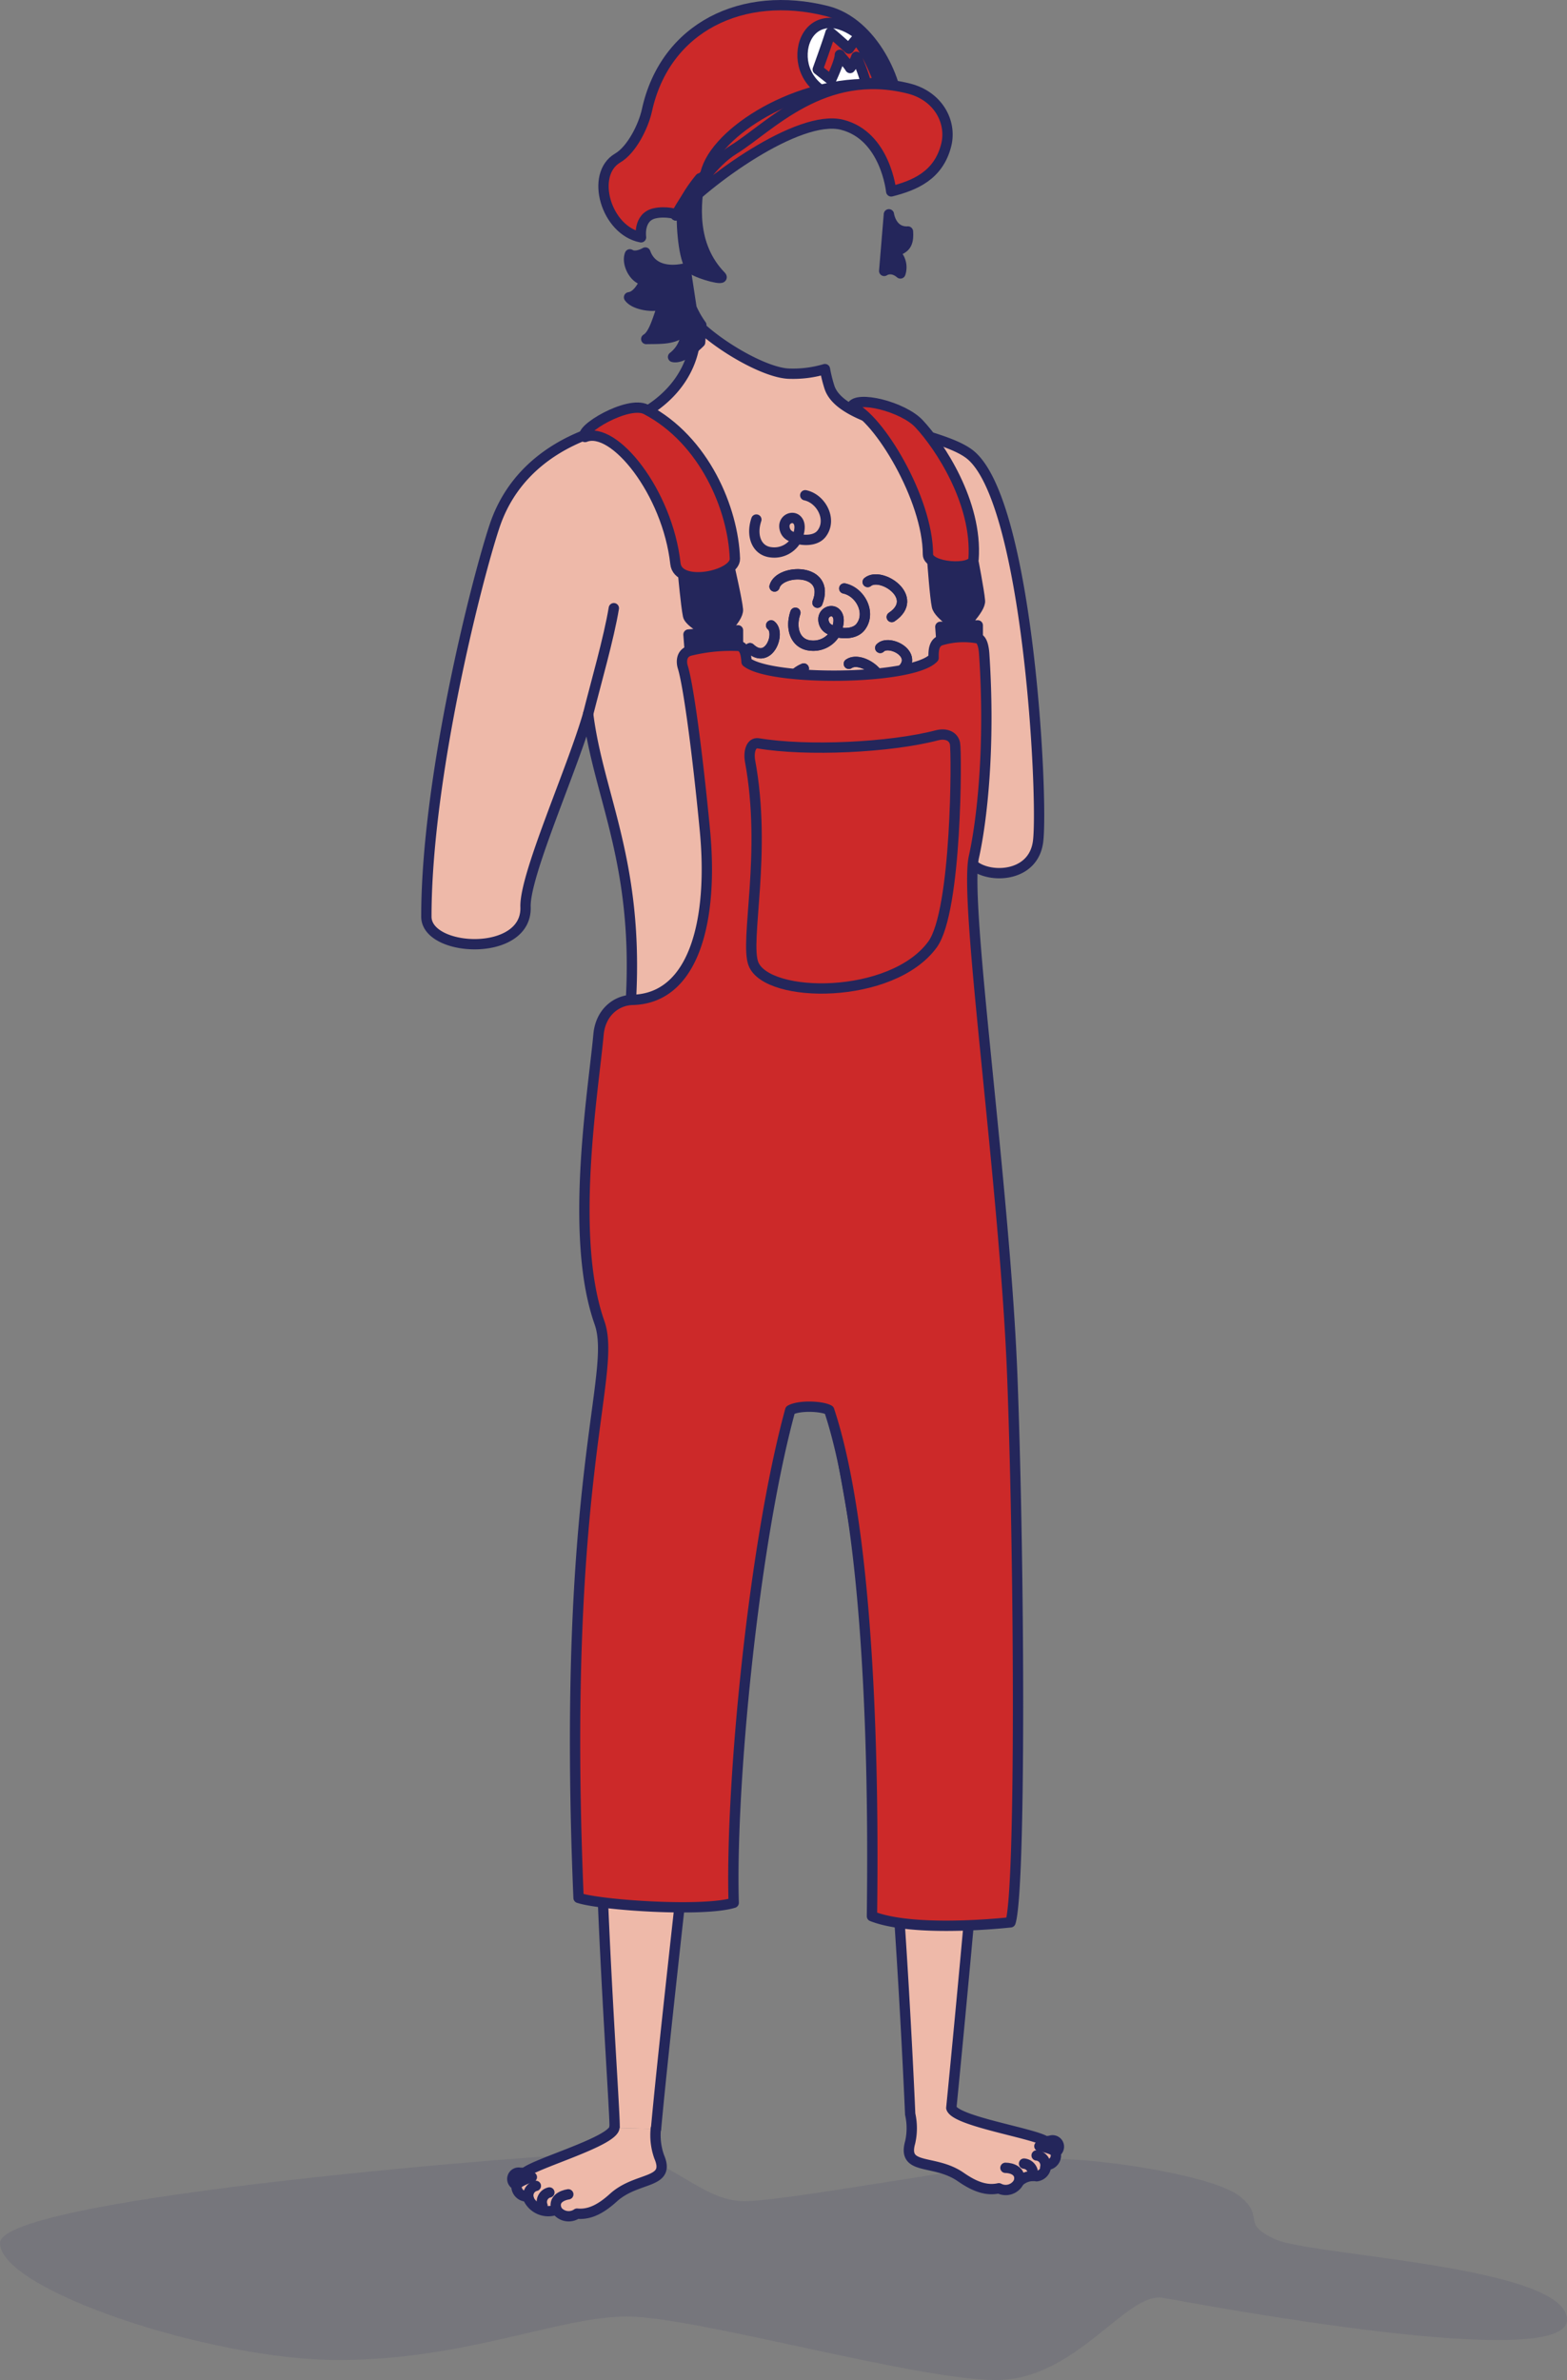 <svg id="Shadow" xmlns="http://www.w3.org/2000/svg" viewBox="0 0 455.73 692.02"><rect x="0" y="0" width="455.73" height="692.02" fill="#808080" stroke="none"/><defs><style>.cls-1,.cls-4{fill:#24265b;}.cls-1{opacity:0.1;isolation:isolate;}.cls-2{fill:#eeb9a9;}.cls-2,.cls-3,.cls-4,.cls-5,.cls-6{stroke:#24265b;stroke-linecap:round;stroke-linejoin:round;stroke-width:3px;}.cls-3{fill:none;}.cls-5{fill:#cc2929;}.cls-6{fill:#fff;}</style></defs><title>topic_videogames</title><path class="cls-1" d="M178.68,625.83C163.84,625.83,0,638.6,0,652.18s61.23,34,98.35,34,64.22-12.66,84-12.66S266.42,692,289.71,692s37.87-25.8,48.53-23.91,117.49,22,117.49,6.38S381.48,655.86,371,651.12s-2.87-6.29-10.22-12.4-39.79-11-53.61-11S229.35,640,216.45,640,193.56,625.83,178.68,625.83Z"/><path class="cls-2" d="M190.79,619c1.8-20,7.09-66.93,11.32-105.11,4.64-41.82,26.61-111.68,28.12-117.46a78.66,78.66,0,0,1,8.92-1.43c1.25,4.65,10,46.83,16.12,93.68s9.44,126,9.44,126a18.65,18.65,0,0,1,0,8.18c-2.39,8.37,7,4.76,14.68,10.08,3.64,2.53,7.26,4.17,11.1,3.3a4.27,4.27,0,0,0,5.77-1.77l.08-.15a6,6,0,0,1,5.15-1.58,3.11,3.11,0,0,0,2.71-3.27,2.8,2.8,0,0,0,2.75-3.68,1.85,1.85,0,0,0-1.1-3.48,6.49,6.49,0,0,1-1.78.23c-3.9-2.4-26.24-5.82-27.4-9.66,0,0,7.68-77.55,10.12-115.53.69-10.78,4-89.52.9-118-7.53-70.4-7.53-97.42-6.16-130.23,1.41,6.14,18.84,7.93,20.38-4.52s-2.84-99.56-20-112.6c-8.88-6.75-37-8.65-40.65-19.32a40.79,40.79,0,0,1-1.34-5.36,32.43,32.43,0,0,1-10.13,1.33c-7.17,0-21.4-8.49-27.42-14.87v1.88c0,15-11.79,25-25.06,28.49C161.74,128.23,149,137.43,143.82,153S124,226.08,124,266.51c0,10.41,29.34,11.88,28.84-2.79-.32-9.24,13.63-40.08,18.21-56.13,3.56,28.44,19.6,50,9.36,109.51-7.39,43,2.37,71.47,1.69,75.22s-5.72,57.71-7.43,120.61c-.89,32.36,4.45,103.46,4.06,105.75"/><path class="cls-2" d="M292.41,630.29c1.81,0,4.71.9,3.92,4"/><path class="cls-2" d="M297.82,629.07a2.86,2.86,0,0,1,2.5,3.53"/><path class="cls-2" d="M301.48,626.69a2.86,2.86,0,0,1,2.5,3.53"/><path class="cls-2" d="M302.28,624c2,.28,4.55,1.19,4.67,1.71"/><path class="cls-2" d="M281.5,169.9c1.49,22,2.27,37.69,0,79.19"/><path class="cls-3" d="M245.54,171.1c4.68,1,7.88,7.09,4.76,11.15-1.87,2.44-6,1.88-7.19,1.43s-3.07-.72-3.56-2.89c-.58-2.58,2.12-3.86,3.5-2.61s.81,3.67.06,5.51a7.35,7.35,0,0,1-7.46,4c-4.29-.42-5.9-4.9-4.33-9.53"/><path class="cls-3" d="M252.35,169.22c3.88-3.19,15.4,4.54,7,10.18"/><path class="cls-3" d="M224.27,181.83c2.9,2.26-.75,11.73-6.14,6.63"/><path class="cls-3" d="M245.57,199.16c1.89,3.34-.1,8.51-4.2,8.79-2.47.17-4.29-2.59-4.68-3.58s-1.19-2.23-.14-3.68a1.84,1.84,0,0,1,3.44.72c0,1.5-1.78,2.44-3.29,3a5.91,5.91,0,0,1-6.39-2.37c-2-2.81-.17-6.16,3.45-7.67"/><path class="cls-3" d="M250.28,208.63c2.86.46,5,4.07,3.19,6.61-1.06,1.53-3.55,1.3-4.31,1.06s-1.88-.35-2.23-1.65a1.39,1.39,0,0,1,2-1.68c.87.72.59,2.2.19,3.33a4.45,4.45,0,0,1-4.4,2.64c-2.61-.13-3.71-2.8-2.89-5.65"/><path class="cls-3" d="M246.87,193c4.14-2.85,15,5.83,6.09,10.73"/><path class="cls-3" d="M217.12,205.5c-2-3.09,4.57-10.83,8-4.24"/><path class="cls-3" d="M225.26,170.53c1.47-5.23,16.47-5.5,12.48,4.71"/><path class="cls-3" d="M235,209.9c-.11,3.68-9.9,6.32-9-1"/><path class="cls-3" d="M256,188.38c2.54-2.66,11.59,1.93,6,6.77"/><path class="cls-2" d="M178.52,176.83c-1.42,8.61-5.21,21.77-7.47,30.74"/><path class="cls-3" d="M245.54,171.1c4.68,1,7.88,7.09,4.76,11.15-1.87,2.44-6,1.88-7.19,1.43s-3.07-.72-3.56-2.89c-.58-2.58,2.12-3.86,3.5-2.61s.81,3.67.06,5.51a7.35,7.35,0,0,1-7.46,4c-4.29-.42-5.9-4.9-4.33-9.53"/><path class="cls-3" d="M252.35,169.22c3.88-3.19,15.4,4.54,7,10.18"/><path class="cls-3" d="M224.27,181.83c2.9,2.26-.75,11.73-6.14,6.63"/><path class="cls-3" d="M245.57,199.16c1.89,3.34-.1,8.51-4.2,8.79-2.47.17-4.29-2.59-4.68-3.58s-1.19-2.23-.14-3.68a1.84,1.84,0,0,1,3.44.72c0,1.5-1.78,2.44-3.29,3a5.91,5.91,0,0,1-6.39-2.37c-2-2.81-.17-6.16,3.45-7.67"/><path class="cls-3" d="M250.28,208.63c2.86.46,5,4.07,3.19,6.61-1.06,1.53-3.55,1.3-4.31,1.06s-1.88-.35-2.23-1.65a1.39,1.39,0,0,1,2-1.68c.87.72.59,2.2.19,3.33a4.45,4.45,0,0,1-4.4,2.64c-2.61-.13-3.71-2.8-2.89-5.65"/><path class="cls-3" d="M246.87,193c4.14-2.85,15,5.83,6.09,10.73"/><path class="cls-3" d="M217.12,205.5c-2-3.09,4.57-10.83,8-4.24"/><path class="cls-3" d="M225.26,170.53c1.47-5.23,16.47-5.5,12.48,4.71"/><path class="cls-3" d="M235,209.9c-.11,3.68-9.9,6.32-9-1"/><path class="cls-3" d="M256,188.38c2.54-2.66,11.59,1.93,6,6.77"/><path class="cls-4" d="M283,162.78s1.75,8.95,2,11.89c.23,2.45-5.58,8-5.58,8s-6.37-3.79-6.94-6.4-1.28-12.61-1.28-12.61Z"/><path class="cls-4" d="M198.68,167s.82,9.09,1.42,12c.5,2.43,8.73,6.23,8.73,6.23s6-5.35,5.78-8-2.49-12.5-2.49-12.5Z"/><polygon class="cls-4" points="273.48 182.25 273.83 186.92 284.37 186.32 284.37 181.83 273.48 182.25"/><polygon class="cls-4" points="200.23 184.49 200.59 189.17 214.63 187.74 214.63 183.26 200.23 184.49"/><path class="cls-5" d="M240.46,3.2c-24.41-6.14-47,4.57-52.32,28.89-1,4.55-4.38,11.44-8.51,13.86-8.11,4.76-3.4,21.08,6.8,23.05,0,0-.88-5.8,3.85-6.95,3.26-.79,7.27.24,6.28.58,0,0,8-16.21,22.16-21.34s32.53-11.92,42.55-7.72C261.76,24.28,254,6.59,240.46,3.2Z"/><path class="cls-6" d="M255.68,17.46c2.38,5.71.49,11.52-4.35,12-7.4.65-15.06-2.93-17.27-9.44-2-5.79.57-13.18,7.13-13.34C246.9,6.48,253.59,12.51,255.68,17.46Z"/><path class="cls-5" d="M252.88,24.43c-22.87-.34-46.42,15.24-47.87,27"/><path class="cls-5" d="M196.55,62.63c6.18-8.1,10.77-15.42,16.82-19.14,10.36-6.38,26-24,50.92-17.75,8.62,2.17,12.57,9.76,10.9,16.43-2.25,9-9.38,11.79-16,13.48,0,0-1.62-16.19-14.3-19.38S205.22,52.83,196.55,62.63Z"/><path class="cls-5" d="M237.83,20.18l3.85,3.06s2.59-5.46,2.57-7.3c.89,1.32,2.28,2.61,3,3.84a10.37,10.37,0,0,0,1.8-3.26c.66,1.27,2.73,6.6,2.73,7.81,1.66-.1,3.84-.42,3.84-.42s-3.13-8.7-6.57-12.52a24.34,24.34,0,0,0-2.17,2.75s-4.32-3.9-5.35-4.65C240.68,12.34,237.83,20.18,237.83,20.18Z"/><path class="cls-5" d="M217.12,192.46c6.94,5.64,48.34,5.36,54.39-1.18,0-1.51-.16-4.39,2.17-5.11a23,23,0,0,1,10.69-.58c1.15.25,1.71,2.16,1.87,4.56,1.81,27.22-.68,48.58-3,59-3,13.47,9.11,95.72,11.2,151.9,2.14,57.54,2.4,148.62-.56,157.87-10.76,1.1-30.33,2.13-40.29-1.78.21-19.86,1.34-105.62-12.45-147.14-1.9-1.16-8.64-1.51-11.32,0-10.76,39.38-17.44,109.81-16.44,143.23-8.78,2.73-38.72.71-45.12-1.42-5.18-122.31,11.41-152.19,6.08-167.27-8.88-25.12-1.74-67.52-.28-83.71.58-6.46,5.15-10,9.92-10.12,18.13-.45,23.54-23.63,21-49.58-2.13-22.22-4.78-42-6.41-47.2-.36-1.14-.67-3.9,2-4.72a49.52,49.52,0,0,1,14-1.42C216.78,187.83,217,190.83,217.12,192.46Z"/><path class="cls-5" d="M170.14,127.06c8.45-3.4,24,16.12,26.29,36.8.76,7.07,17.47,3.55,17.3-1.42-.48-14.4-8.82-34.49-25.8-43.38C182.68,116.28,168,125.1,170.14,127.06Z"/><path class="cls-5" d="M247.68,118.28c7.69,2.91,22.19,26.73,22.19,42.91,0,3.91,13,4.78,13.27,1.42,1.18-16.53-10-33.17-15.85-39.39C262.68,118.23,248.92,114.83,247.68,118.28Z"/><path class="cls-5" d="M220.5,216.12c14.22,2.38,38.29,1.24,52-2.33,2.71-.7,4.83.32,5.24,2.39.51,2.61.58,48.68-6.54,58.43-11.8,16.15-48.07,15.82-52.08,5.63-2.61-6.65,4-32.3-1-59.08C217.68,218.5,218.46,215.83,220.5,216.12Z"/><path class="cls-4" d="M187.68,73.42s-2.71,1.64-4.49.53c-1.07,2.8,1.51,7.56,4.49,7.49-.93,2.06-2.49,4.71-4.73,5,1.67,2.41,8,3.18,10,1.73-1.57,4.24-2.73,9.1-5,10.4,4.14-.12,9.06.36,11.58-3.32a9.76,9.76,0,0,1-3.78,8.54c3.1.7,7.87-4.27,7.87-4.27l.35-5a27.65,27.65,0,0,1-2.86-5L199.36,78S190.27,80.65,187.68,73.42Z"/><path class="cls-4" d="M203.58,51.83c-1.21,7-2.78,19.32,6.11,28.46,1.43,1.47-5.94-.47-8.27-2s-3.29-10.8-3.14-17.87C199.5,56.65,203.58,51.83,203.58,51.83Z"/><path class="cls-4" d="M258.52,62.31s.71,5.28,5.54,5c.39,5-2.13,4.9-3.91,6.09a5.68,5.68,0,0,1,1.71,6.1c-2.63-2.24-4.71-.73-4.71-.73Z"/><path class="cls-3" d="M234.19,144c4.68,1,7.88,7.09,4.76,11.15-1.87,2.44-6,1.88-7.19,1.43s-3.07-.72-3.56-2.89c-.58-2.58,2.12-3.86,3.5-2.61s.81,3.67.06,5.51a7.35,7.35,0,0,1-7.46,4c-4.29-.42-5.9-4.9-4.33-9.53"/><path class="cls-2" d="M178.68,618.68c-.67,4-22.41,10.15-26,13a6.5,6.5,0,0,1-1.8,0,1.85,1.85,0,0,0-.66,3.59,3,3,0,0,0,3.19,3.35,6.42,6.42,0,0,0,8.2,3.9l.21-.08a4.26,4.26,0,0,0,5.9,1.24l.1-.07c3.93.39,7.31-1.69,10.6-4.67,6.9-6.23,16.72-3.84,13.3-11.84a18.65,18.65,0,0,1-1-8.12"/><path class="cls-2" d="M165.28,638c-1.79.27-4.56,1.48-3.39,4.43"/><path class="cls-2" d="M159.77,637.45a2.86,2.86,0,0,0-2,3.82"/><path class="cls-2" d="M155.84,635.54a2.86,2.86,0,0,0-2,3.82"/><path class="cls-2" d="M154.68,633c-2,.53-4.37,1.75-4.42,2.28"/></svg>